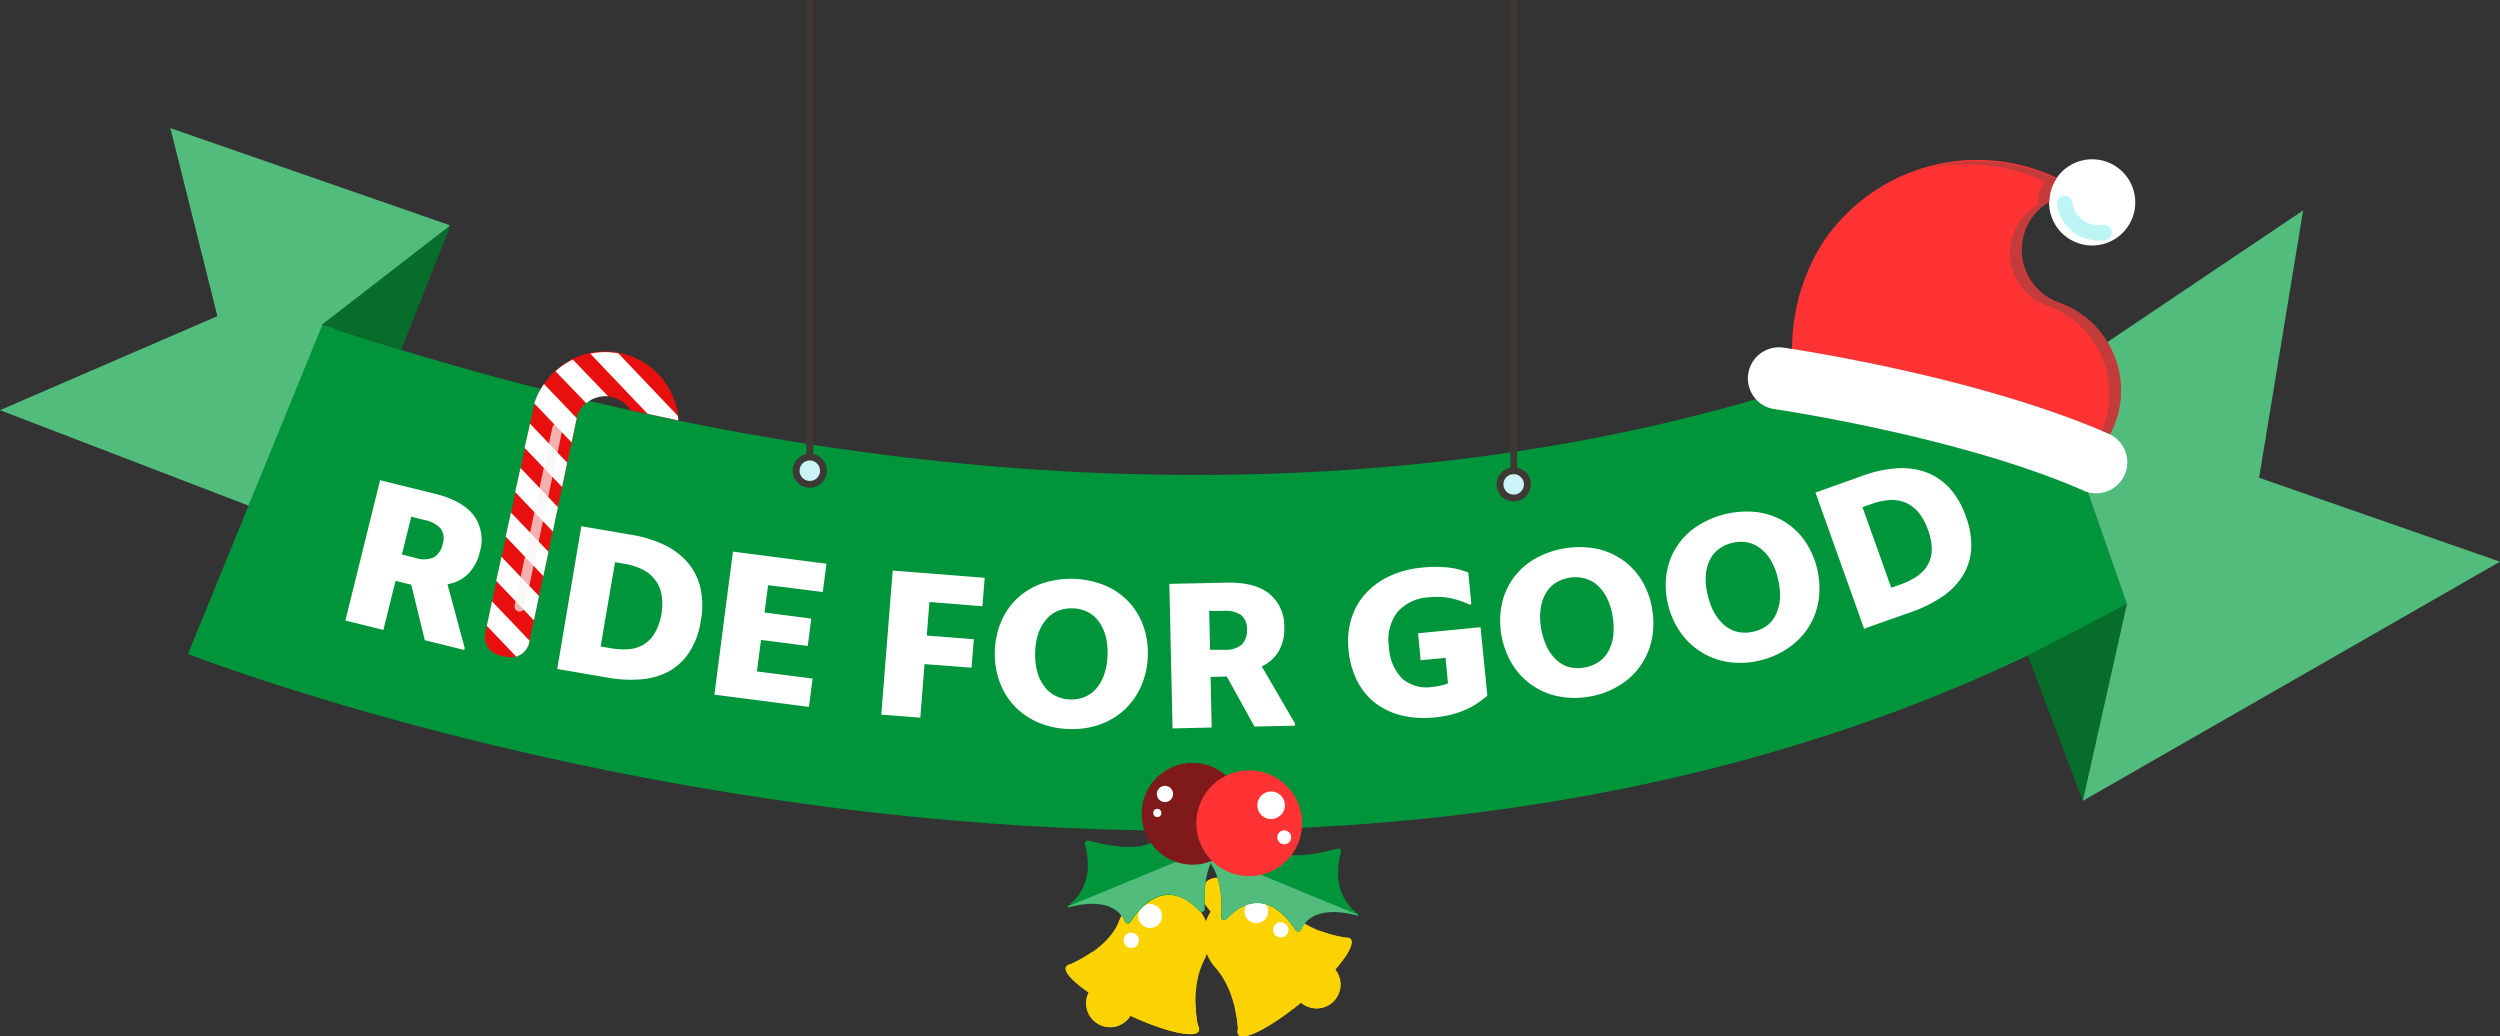 <svg xmlns="http://www.w3.org/2000/svg" viewBox="0 0 365.83 151.67"><rect x="0" y="0" width="365.83" height="151.67" fill="#333333" stroke="none"/><defs><style>.cls-1,.cls-7{fill:none}.cls-2{isolation:isolate}.cls-3{fill:#51bc7c}.cls-4{fill:#00953a}.cls-5{fill:#076d2b}.cls-6{fill:#fff}.cls-7,.cls-8{stroke:#3e3935;stroke-miterlimit:10}.cls-8{fill:#ccf3f8}.cls-9{clip-path:url(#clip-path)}.cls-10{fill:#e80f0f}.cls-11{fill:#f9f5f4;opacity:.7}.cls-12{fill:#ffd731}.cls-13,.cls-14{fill:#fbd303}.cls-14{mix-blend-mode:multiply}.cls-15{fill:#801a1a}.cls-16{fill:#f33}.cls-17{fill:#bdf4f4}.cls-18{fill:#c43b3b}</style><clipPath id="clip-path"><path class="cls-1" d="M90.49 59.65l11.44 2.43-4.33-13.41-15.33-7.25-12.35 8.16-3.08 13.8s-4.34 33.21-4.34 33.5 15.68 7.21 15.68 7.21"/></clipPath></defs><title>logo</title><g class="cls-2"><g id="Layer_2" data-name="Layer 2"><g id="signboard"><path class="cls-3" d="M65.77 32.94L24.93 18.75l6.88 27.51L0 60.02l36.37 13.97 12.59-25.85 10.32 1.2 6.49-16.4z"/><path class="cls-4" d="M47.16 47.55L27.51 95.7s159.91 62.76 283.72-7.31l-15.9-45.57s-90.96 56.75-248.17 4.73z"/><path class="cls-5" d="M311.23 88.39l-6.45 28.8-8.05-21.26 14.5-7.54z"/><path class="cls-3" d="M299.85 55.79l37.17-25-6.44 39.12 35.25 12.28-61.05 35 6.45-28.8-11.38-32.6z"/><path class="cls-5" d="M58.71 51.19l7.23-18.25-18.87 14.6 11.64 3.65z"/><path class="cls-6" d="M60.18 85.56l-2.3-.56-1.78 7.18-5.56-1.38 5.08-20.53 8.1 2q4 1 5.65 3.21a6.1 6.1 0 0 1 .84 5.29A6.51 6.51 0 0 1 68.48 84a5.55 5.55 0 0 1-3 1.49L68 94.82l-.07.29-5.77-1.43zm0-9.95l-1.37 5.53 2 .5a3.65 3.65 0 0 0 2.7-.1 2.9 2.9 0 0 0 1.27-1.93 2.57 2.57 0 0 0-.28-2.25 4.22 4.22 0 0 0-2.4-1.27zM85.07 77l7.45 1.28a17.85 17.85 0 0 1 4.57 1.4 10.51 10.51 0 0 1 3.43 2.51 8.77 8.77 0 0 1 1.94 3.7 11.78 11.78 0 0 1 .08 5 11.58 11.58 0 0 1-1.72 4.62 8.45 8.45 0 0 1-3 2.76 10.49 10.49 0 0 1-4.06 1.14 18.78 18.78 0 0 1-4.77-.24l-7.45-1.28zM90 82.27L87.89 94.6l1.48.25A10.28 10.28 0 0 0 92 95a5.07 5.07 0 0 0 2.17-.67 4.68 4.68 0 0 0 1.61-1.64 8 8 0 0 0 1-2.8 8.15 8.15 0 0 0 0-3 5 5 0 0 0-1-2.15A5.24 5.24 0 0 0 94 83.32a9.13 9.13 0 0 0-2.53-.8zm17.25-1.55l13.69 1.77-.54 4.14-8-1-.52 4 6.84.89-.52 4-6.84-.88-.6 4.61 8.15 1.05-.54 4.14-13.83-1.79zm28.04 16.46l-.62 7.84-5.71-.45 1.67-21.08 13.46 1.06-.33 4.16-7.76-.62-.38 4.91 6.88.54-.33 4.16zm21.11 9.49a12 12 0 0 1-4.59-1 10.46 10.46 0 0 1-3.45-2.45 10.35 10.35 0 0 1-2.13-3.58 11.83 11.83 0 0 1-.65-4.39 11.7 11.7 0 0 1 .94-4.32 10.06 10.06 0 0 1 2.36-3.39 10.29 10.29 0 0 1 3.6-2.16 13.35 13.35 0 0 1 9.24.3 10.35 10.35 0 0 1 3.45 2.39 10.11 10.11 0 0 1 2.14 3.54 11.72 11.72 0 0 1 .65 4.37 11.85 11.85 0 0 1-.94 4.34 10.35 10.35 0 0 1-2.36 3.43A10.46 10.46 0 0 1 161 106a12 12 0 0 1-4.6.67zm.14-4.32a5.11 5.11 0 0 0 2.27-.4 4.6 4.6 0 0 0 1.71-1.31 6.41 6.41 0 0 0 1.1-2.09 10 10 0 0 0 .45-2.75 9.29 9.29 0 0 0-.29-2.75 6.27 6.27 0 0 0-1-2.11 4.65 4.65 0 0 0-1.62-1.39 5.48 5.48 0 0 0-4.41-.14 4.54 4.54 0 0 0-1.69 1.28 6.49 6.49 0 0 0-1.12 2 9.26 9.26 0 0 0-.46 2.72 9.93 9.93 0 0 0 .27 2.78 6.4 6.4 0 0 0 1 2.16 4.61 4.61 0 0 0 1.6 1.42 5 5 0 0 0 2.19.58zM179.52 99l-2.37.05.16 7.41-5.73.13-.47-21.15 8.34-.18q4.17-.09 6.29 1.62a6.1 6.1 0 0 1 2.19 4.89 6.49 6.49 0 0 1-.82 3.53 5.55 5.55 0 0 1-2.47 2.21l4.87 8.38v.3l-5.94.13zm-2.58-9.61l.13 5.7h2.1a3.65 3.65 0 0 0 2.58-.8 2.9 2.9 0 0 0 .72-2.2 2.57 2.57 0 0 0-.86-2.1 4.21 4.21 0 0 0-2.65-.6zm39.38 13.43a11.24 11.24 0 0 1-1.63.93 13.05 13.05 0 0 1-2.1.76 15.74 15.74 0 0 1-2.67.47 14.11 14.11 0 0 1-4.94-.32 10.24 10.24 0 0 1-3.84-1.87 9.48 9.48 0 0 1-2.59-3.25 12.72 12.72 0 0 1-1.22-4.46 11.41 11.41 0 0 1 .42-4.56 9.76 9.76 0 0 1 2.07-3.65 11 11 0 0 1 3.49-2.55 14 14 0 0 1 4.69-1.25 17.36 17.36 0 0 1 4.12 0 10.88 10.88 0 0 1 2.74.71l.44 4.57-.2.14a14.06 14.06 0 0 0-2.67-.92 10.24 10.24 0 0 0-3.35-.16 6.46 6.46 0 0 0-4.61 2.18 6.67 6.67 0 0 0-1.23 5 7.15 7.15 0 0 0 1.91 4.68 5.49 5.49 0 0 0 4.5 1.24 7.92 7.92 0 0 0 2.24-.52l-.36-3.73-3.64.35-.38-3.94 9.14-.89 1 10a14.91 14.91 0 0 1-1.33 1.04zm16.26-.89a12 12 0 0 1-4.7-.07 10.2 10.2 0 0 1-6.67-4.8 12.35 12.35 0 0 1-1.46-8.59 10.08 10.08 0 0 1 1.64-3.79 10.32 10.32 0 0 1 3.09-2.84 13.35 13.35 0 0 1 9.11-1.55 10.34 10.34 0 0 1 3.86 1.66 10.07 10.07 0 0 1 2.8 3 11.72 11.72 0 0 1 1.51 4.16 11.86 11.86 0 0 1-.05 4.44 10.2 10.2 0 0 1-4.72 6.73 12 12 0 0 1-4.41 1.65zm-.72-4.26a5.11 5.11 0 0 0 2.14-.85 4.58 4.58 0 0 0 1.41-1.62 6.38 6.38 0 0 0 .67-2.27 9.92 9.92 0 0 0-.11-2.79 9.27 9.27 0 0 0-.83-2.64 6.3 6.3 0 0 0-1.4-1.87 4.69 4.69 0 0 0-1.87-1 5.47 5.47 0 0 0-4.35.74 4.54 4.54 0 0 0-1.4 1.59 6.46 6.46 0 0 0-.69 2.23 9.26 9.26 0 0 0 .09 2.76 9.92 9.92 0 0 0 .82 2.67 6.4 6.4 0 0 0 1.38 1.92 4.62 4.62 0 0 0 1.86 1.07 5 5 0 0 0 2.28.06zm25.93-1.09a12 12 0 0 1-4.69.32 10.46 10.46 0 0 1-4-1.39 10.34 10.34 0 0 1-3.1-2.84 11.86 11.86 0 0 1-1.86-4 11.71 11.71 0 0 1-.31-4.41 10.07 10.07 0 0 1 1.31-3.92 10.3 10.3 0 0 1 2.86-3.11 13.36 13.36 0 0 1 9-2.3 10.33 10.33 0 0 1 4 1.33 10.09 10.09 0 0 1 3 2.74 12.34 12.34 0 0 1 2.17 8.44 10.2 10.2 0 0 1-4.17 7.15 12 12 0 0 1-4.21 1.99zm-1.08-4.18a5.13 5.13 0 0 0 2.06-1 4.59 4.59 0 0 0 1.23-1.77 6.4 6.4 0 0 0 .47-2.32 9.92 9.92 0 0 0-.34-2.77 9.24 9.24 0 0 0-1-2.56 6.29 6.29 0 0 0-1.55-1.75 4.67 4.67 0 0 0-1.94-.87 5.47 5.47 0 0 0-4.27 1.1 4.56 4.56 0 0 0-1.27 1.7 6.46 6.46 0 0 0-.5 2.28 9.3 9.3 0 0 0 .32 2.75 9.94 9.94 0 0 0 1 2.59 6.35 6.35 0 0 0 1.53 1.8 4.6 4.6 0 0 0 1.94.91 5 5 0 0 0 2.32-.1zm8.95-20.32l7.12-2.54a17.87 17.87 0 0 1 4.67-1 10.48 10.48 0 0 1 4.22.5 8.8 8.8 0 0 1 3.5 2.27 11.78 11.78 0 0 1 2.5 4.28 11.57 11.57 0 0 1 .77 4.87 8.44 8.44 0 0 1-1.3 3.9 10.5 10.5 0 0 1-3 3 18.69 18.69 0 0 1-4.27 2.13L272.78 92zm6.88 2.13L276.75 86l1.41-.5a10.3 10.3 0 0 0 2.37-1.18 5.08 5.08 0 0 0 1.56-1.65 4.66 4.66 0 0 0 .59-2.21 8 8 0 0 0-.55-2.91 8.18 8.18 0 0 0-1.42-2.6 5 5 0 0 0-1.89-1.41 5.22 5.22 0 0 0-2.28-.37 9.08 9.08 0 0 0-2.59.55z"/><path class="cls-7" d="M118.5 0v71m103-71v71"/><circle class="cls-8" cx="221.5" cy="70.88" r="2"/><circle class="cls-8" cx="118.5" cy="68.88" r="2"/><path class="cls-7" d="M221.5 24v22"/><g class="cls-9"><path class="cls-10" d="M78.19 59.19a10.78 10.78 0 0 1 20.93 5.08c0 .07-1.66 7.91-1.66 7.91a2.87 2.87 0 0 1-3.32 2.31l-.91-.19a2.81 2.81 0 0 1-2-3.44s1.62-7.61 1.63-7.65a4.38 4.38 0 0 0-3.37-5.12 4.26 4.26 0 0 0-5 2.66l-7.06 33.31a2.83 2.83 0 0 1-3.34 2.05l-.91-.19A2.75 2.75 0 0 1 71 92.76z"/><path class="cls-1" d="M86.38 51.75L99 65l-.59 2.8-5.48-5.71a4.32 4.32 0 0 0-3.41-4A4.7 4.7 0 0 0 89 58l-5.17-5.39a10.71 10.71 0 0 1 2.55-.86zM72.63 85l5.5 5.77-.62 3L72 88c.18-1 .41-2 .63-3zm5.56-25.81v-.13l5.45 5.71-.62 3L77.56 62c.37-1.76.63-2.8.63-2.81zm-1.39 6.35l5.47 5.73-.63 3-5.49-5.74c.22-1.09.45-2.08.65-2.99zM74 78.52l5.49 5.75-.63 3-5.52-5.76c.24-1.03.46-2.01.66-2.99zM75.41 72l5.48 5.74-.62 3L74.76 75c.24-1 .44-2 .65-3zm22.06.12a3 3 0 0 1-1 1.65l-4.84-5 .63-2.95 5.35 5.58zm-6.72-20.36a10.8 10.8 0 0 1 8.45 9.1l-8.7-9.15zm-9.46 2.55L85.74 59a5.61 5.61 0 0 0-1.25 1.76l-.1.47-4.79-5a10.9 10.9 0 0 1 1.69-1.92zm10.23 18.61l.87.91a2.63 2.63 0 0 1-.87-.91z"/><path class="cls-6" d="M90.49 51.71l8.7 9.15a10.72 10.72 0 0 1-.08 3.4L99 65 86.38 51.75a10.71 10.71 0 0 1 4.11-.04zm-6.67.9L89 58a4.38 4.38 0 0 0-3.22 1l-4.49-4.67a10.83 10.83 0 0 1 2.53-1.72zm13.81 18.73l-5.35-5.58.55-2.59a4.37 4.37 0 0 0 .07-1.09l5.48 5.71zm-6.43-.49l.45-2.13 4.83 5.13a2.69 2.69 0 0 1-2.34.63l-.91-.19a2.81 2.81 0 0 1-2.03-3.44zM79.6 56.19l4.79 5-.75 3.55-5.46-5.71a10.75 10.75 0 0 1 1.42-2.84zM77.56 62L83 67.71l-.75 3.55-5.49-5.73c.31-1.36.59-2.53.8-3.53zm-1.39 6.48l5.47 5.74-.75 3.55-5.5-5.77c.26-1.21.53-2.39.78-3.52zM74.77 75l5.49 5.75-.75 3.55L74 78.52c.25-1.19.53-2.38.77-3.52zm-1.39 6.47l5.5 5.76-.75 3.55L72.61 85c.25-1.15.52-2.33.77-3.53zM72 88l5.49 5.75-.07.33a2.73 2.73 0 0 1-1.88 2l-4.3-4.5z"/><path class="cls-11" d="M75.31 88.59a.75.75 0 0 0 .58.89.75.75 0 0 0 .89-.58l5.51-26a.75.75 0 0 0-.58-.89.75.75 0 0 0-.89.58zm18.77-17.18a.86.86 0 0 0 .66 1 .86.86 0 0 0 1-.66l1.82-8.6a.86.86 0 0 0-.66-1 .86.86 0 0 0-1 .66z"/></g><path class="cls-13" d="M181.23 151.45a.94.94 0 0 1-.07-.87s-.2-5.58-3.41-9.09a6.87 6.87 0 0 1-.61-8.09l-.91-1.17a2.35 2.35 0 0 1 3.7-2.9l.91 1.17a7 7 0 0 1 7.4 2.11l.1.13c.13.17.25.32.36.49 2.4 2.95 7 3.81 8.3 4a.79.79 0 0 1 .66.21c.51.6-.42 2.32-2.27 4.45a3.49 3.49 0 0 1-5 4.83c-4.39 3.56-8.39 5.66-9.16 4.73z"/><path class="cls-14" d="M181.15 150.58a17.46 17.46 0 0 0-.49-3.17c5.41-1.5 9.6-6.65 12.73-11.12a19 19 0 0 0 3.6.92.79.79 0 0 1 .66.21c.51.6-.42 2.32-2.27 4.45a3.49 3.49 0 0 1-5 4.83c-4.31 3.56-8.31 5.66-9.11 4.73a.94.94 0 0 1-.12-.85z"/><circle class="cls-6" cx="183.84" cy="133.35" r="1.74" transform="rotate(-51.04 183.844 133.358)"/><circle class="cls-6" cx="187.42" cy="136.07" r="1.12" transform="rotate(-51.03 187.412 136.064)"/><path class="cls-13" d="M175.43 150.89a.93.93 0 0 0-.15-.86s-1.23-5.45 1-9.66a6.87 6.87 0 0 0-1.47-8l.59-1.36a2.35 2.35 0 0 0-4.31-1.86l-.59 1.36a7 7 0 0 0-6.62 3.92l-.06.15c-.09.19-.16.37-.23.57-1.57 3.46-5.84 5.48-7 6a.79.79 0 0 0-.58.38c-.34.71 1 2.13 3.33 3.72a3.49 3.49 0 0 0 6.09 3.4c5.06 2.35 9.47 3.35 10 2.24z"/><path class="cls-14" d="M175.28 150a17.6 17.6 0 0 1-.34-3.19c-5.61-.07-11-4-15.14-7.51a19 19 0 0 1-3.24 1.81.79.79 0 0 0-.58.38c-.34.71 1 2.13 3.33 3.72a3.49 3.49 0 0 0 6.09 3.4c5.07 2.35 9.48 3.36 10 2.25a.93.93 0 0 0-.12-.86z"/><circle class="cls-6" cx="168.3" cy="134.06" r="1.75" transform="rotate(-53.71 168.28 134.052)"/><circle class="cls-6" cx="165.53" cy="137.59" r="1.12" transform="rotate(-53.73 165.543 137.589)"/><path class="cls-4" d="M195.68 124.18a.45.45 0 0 1 .55.56c-.51 1.78-1.27 6.15 2.48 9a.13.13 0 0 1 0 .16.13.13 0 0 1-.15.07c-1.93-.52-6.68-1.4-8.19 2.08a.45.45 0 0 1-.8.06c-1.33-2.08-5.17-6.82-10.11-1.6a.45.45 0 0 1-.78-.34c.19-2.71.07-8.41-4.17-9.67l.44-1.29s5.35 1.67 9-2.48a.45.45 0 0 1 .79.33c-.08 2.43 1.26 5.78 10.94 3.12z"/><path class="cls-3" d="M174.55 124.48c4.23 1.26 4.36 7 4.17 9.67a.45.45 0 0 0 .78.34c4.95-5.22 8.79-.48 10.11 1.6a.45.45 0 0 0 .8-.06c1.52-3.51 6.33-2.59 8.23-2.07a.07.07 0 0 0 .09 0 .07.07 0 0 0 0-.09l-24-9.9z"/><path class="cls-4" d="M159.31 123a.45.45 0 0 0-.55.56c.51 1.78 1.27 6.15-2.48 9a.13.13 0 0 0 0 .16.13.13 0 0 0 .15.07c1.93-.52 6.68-1.4 8.19 2.08a.45.45 0 0 0 .8.06c1.33-2.08 5.17-6.82 10.12-1.6a.45.45 0 0 0 .78-.34c-.19-2.71-.07-8.41 4.17-9.67L180 122s-5.35 1.67-9-2.49a.45.45 0 0 0-.79.33c.12 2.42-1.21 5.77-10.9 3.16z"/><path class="cls-3" d="M180.44 123.26c-4.24 1.26-4.36 7-4.17 9.67a.45.45 0 0 1-.78.34c-4.95-5.22-8.79-.48-10.12 1.6a.45.45 0 0 1-.8-.06c-1.52-3.51-6.33-2.59-8.23-2.07a.07.07 0 0 1-.09 0 .07.07 0 0 1 0-.09l24-9.9z"/><circle class="cls-15" cx="174.5" cy="119.09" r="7.45" transform="rotate(-4.23 174.429 118.968)"/><circle class="cls-16" cx="182.81" cy="120.46" r="7.74" transform="rotate(-4.22 182.955 120.62)"/><circle class="cls-6" cx="186.01" cy="117.83" r="2.02" transform="rotate(-4.22 186.046 117.88)"/><circle class="cls-6" cx="187.93" cy="122.53" r="1.02" transform="rotate(-4.2 187.893 122.54)"/><circle class="cls-6" cx="170.47" cy="116.19" r="1.19" transform="rotate(-85.74 170.467 116.185)"/><circle class="cls-6" cx="169.34" cy="118.95" r=".6" transform="rotate(-85.75 169.352 118.949)"/><path class="cls-16" d="M308.57 63.51l.11.06a13 13 0 0 0 1-2.23 13.63 13.63 0 0 0-8.43-17.07 8.2 8.2 0 0 1-1.34-14.8 6.5 6.5 0 0 1 1.02-3.47 27.16 27.16 0 0 0-34.38 9.78 29.38 29.38 0 0 0-4.31 15.31C268 52 291.51 56 308.57 63.51z"/><circle class="cls-6" cx="306.15" cy="29.61" r="6.31" transform="rotate(-14.99 306.175 29.61)"/><path class="cls-17" d="M306 35.09a6.17 6.17 0 0 1-5-5.09 1.13 1.13 0 0 1 2.24-.35 3.9 3.9 0 0 0 4.47 3.25 1.13 1.13 0 0 1 .35 2.24 6 6 0 0 1-2.06-.05z"/><path class="cls-18" d="M308 61.81a13.63 13.63 0 0 0-8.43-17.06 8.2 8.2 0 0 1-5-10.43 8.07 8.07 0 0 1 3.61-4.32 6.33 6.33 0 0 1 1.05-3.42 27.22 27.22 0 0 0-17.82-1.78 27.23 27.23 0 0 1 19.52 1.33 6.27 6.27 0 0 0-1.05 3.42 8.07 8.07 0 0 0-3.61 4.32 8.19 8.19 0 0 0 5 10.42 13.62 13.62 0 0 1 6.52 20.83 5.81 5.81 0 0 0-1-.61 13.26 13.26 0 0 0 1.21-2.7z"/><path class="cls-6" d="M305.95 72.13a4.61 4.61 0 0 1-1-.31c-18-7.93-45-11.92-45.28-11.95a4.54 4.54 0 1 1 1.3-9c1.15.16 28.45 4.19 47.63 12.63a4.54 4.54 0 0 1-2.62 8.62z"/><path class="cls-7" d="M221.5 1v17"/></g></g></g></svg>